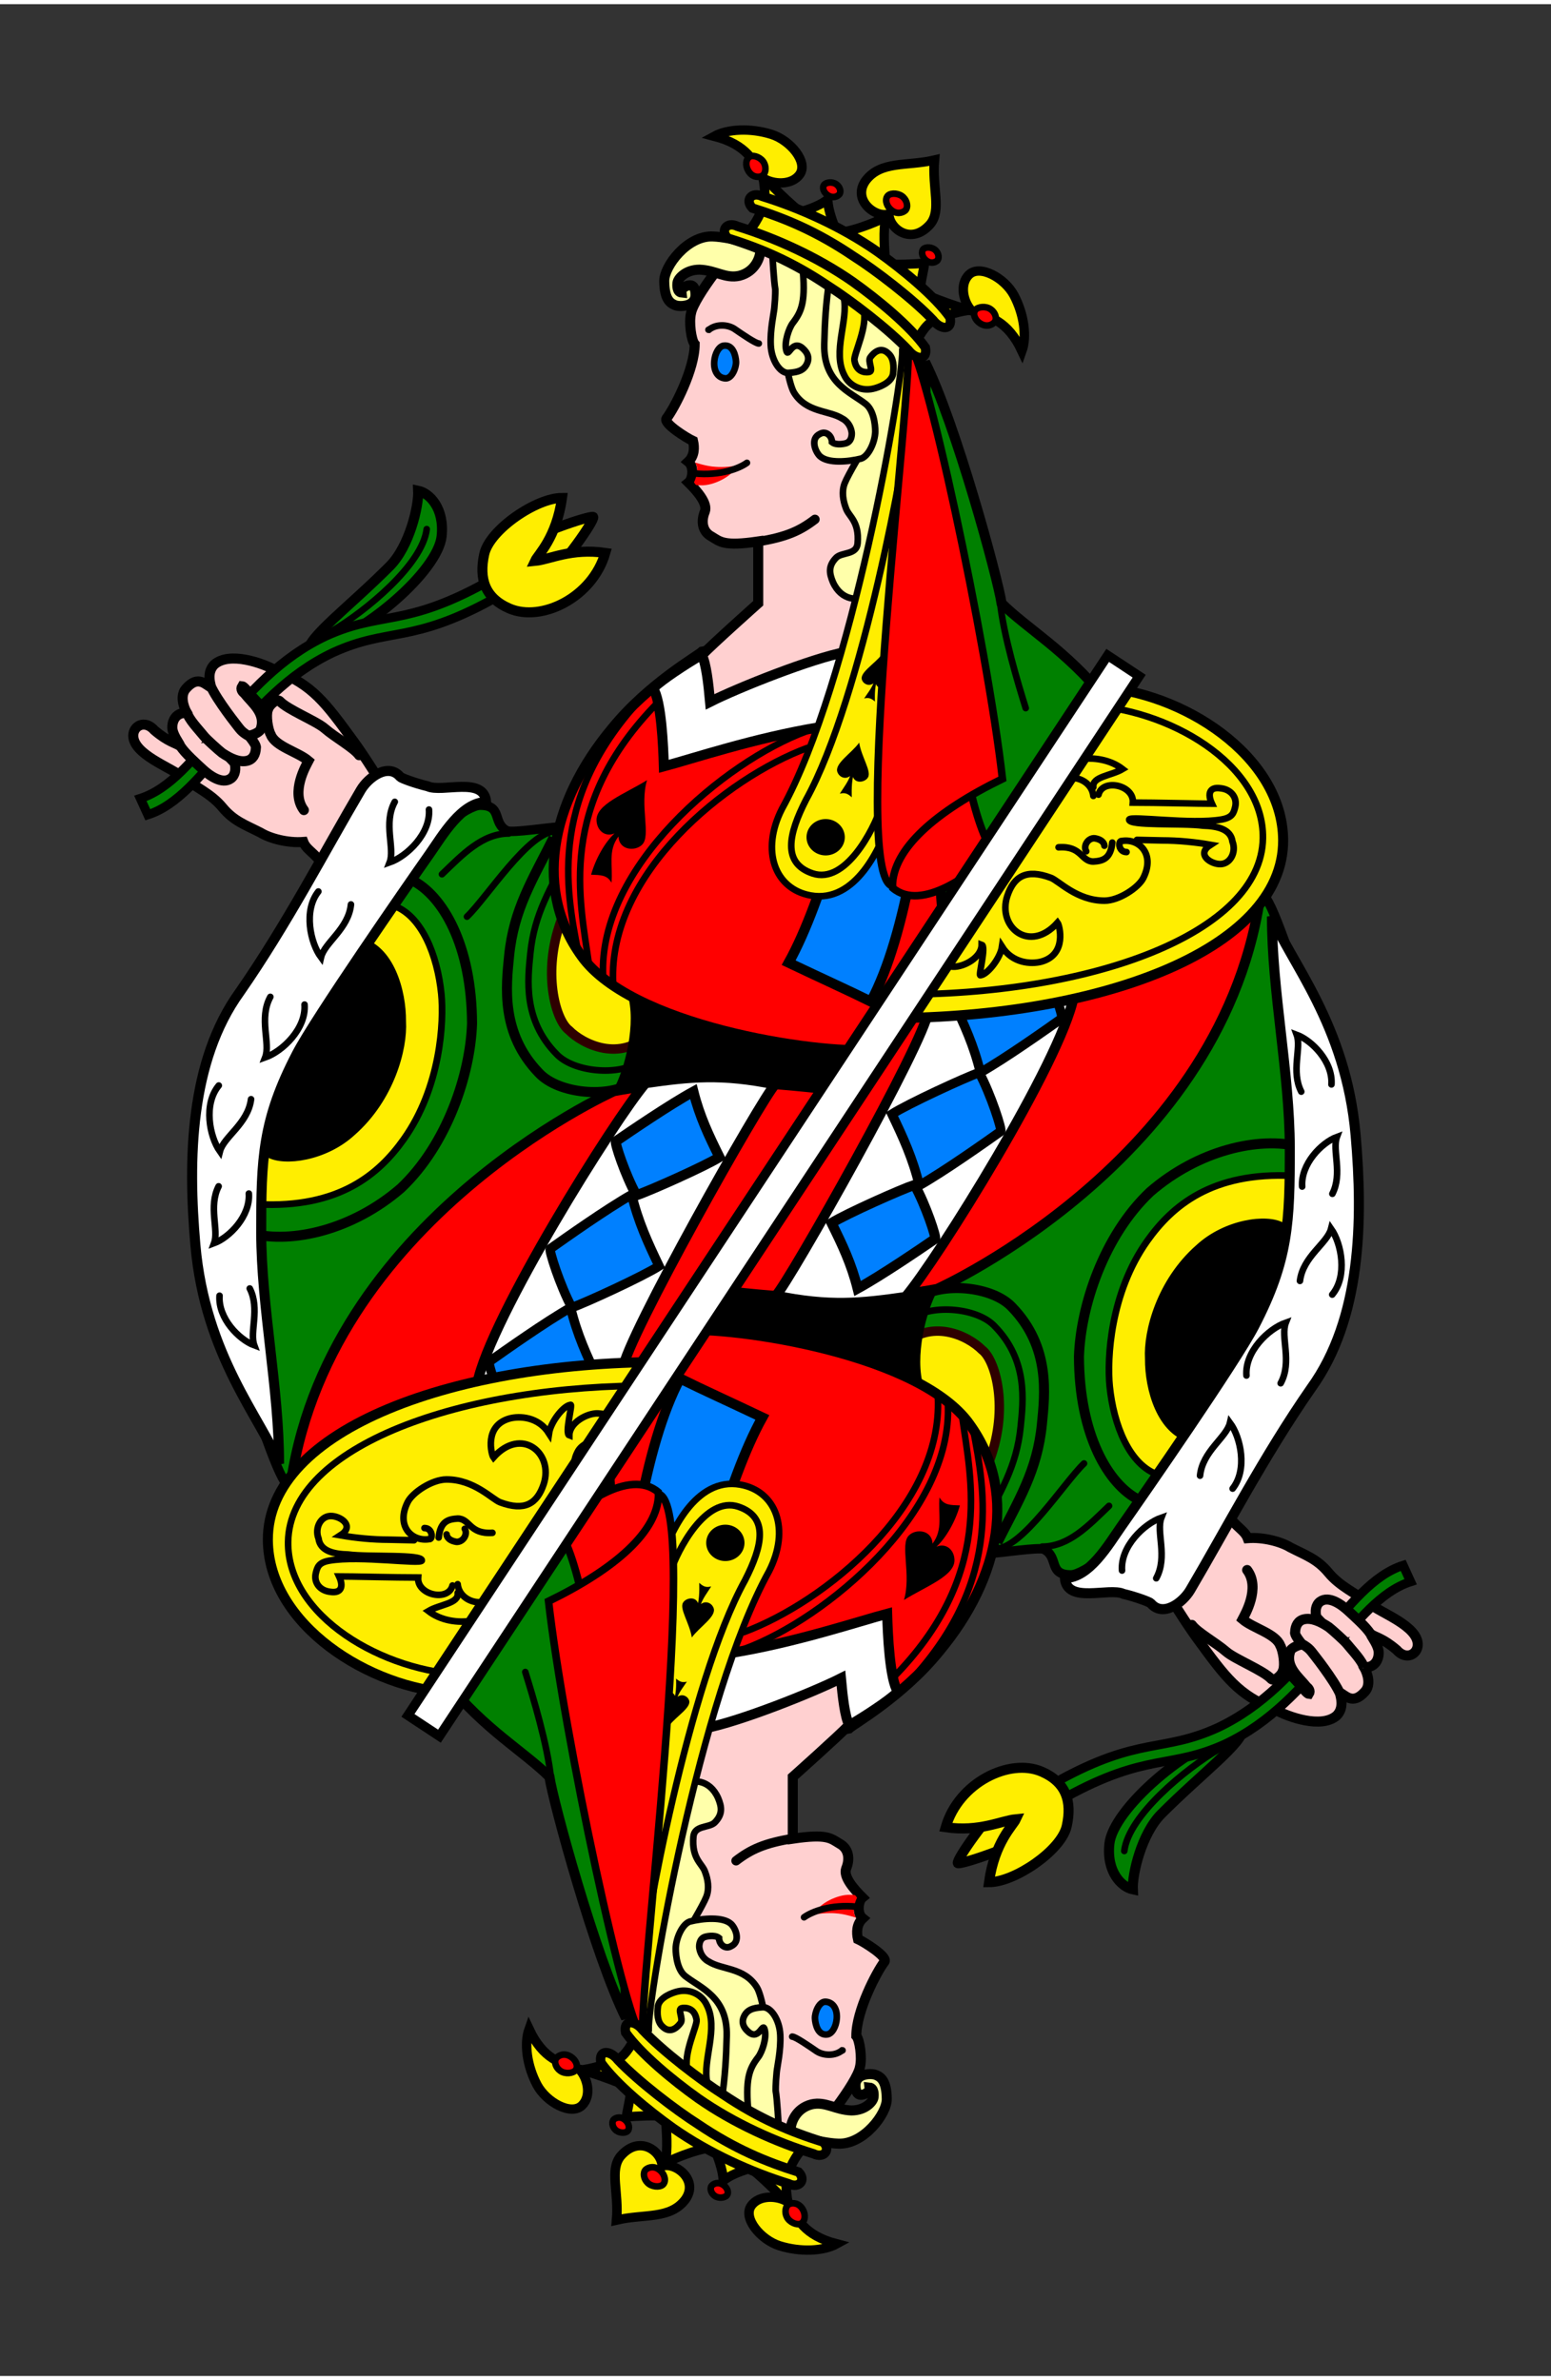 <?xml version="1.0" encoding="UTF-8" standalone="no"?>
<!-- Created with Sodipodi ("http://www.sodipodi.com/") -->
<!--
*
* Copyright 2004, 2006 Luciano Montanaro
*
-->
<svg
   xmlns:dc="http://purl.org/dc/elements/1.1/"
   xmlns:cc="http://web.resource.org/cc/"
   xmlns:rdf="http://www.w3.org/1999/02/22-rdf-syntax-ns#"
   xmlns:svg="http://www.w3.org/2000/svg"
   xmlns="http://www.w3.org/2000/svg"
   xmlns:xlink="http://www.w3.org/1999/xlink"
   xmlns:sodipodi="http://sodipodi.sourceforge.net/DTD/sodipodi-0.dtd"
   xmlns:inkscape="http://www.inkscape.org/namespaces/inkscape"
   viewBox="0 0 206 315"
   id="svg548"
   sodipodi:version="0.32"
   width="58mm"
   height="89mm"
   sodipodi:docname="queen-of-spades.svg"
   inkscape:version="0.45.1"
   sodipodi:docbase="/home/mikelima/kde/src/playground/artwork/carddecks/tigullio"
   inkscape:output_extension="org.inkscape.output.svg.inkscape">
  <rect x="0" y="0" width="206" height="315" fill="#333333" stroke="none"/>
  <defs
     id="defs550" />
  <sodipodi:namedview
     id="base"
     inkscape:zoom="1.6951495"
     inkscape:cx="124.0491"
     inkscape:cy="166.65338"
     inkscape:window-width="792"
     inkscape:window-height="747"
     inkscape:window-x="0"
     inkscape:window-y="26"
     inkscape:current-layer="svg548" />
  <g
     id="g3475">
    <g
       id="g6504">
      <path
         style="fill:green;fill-opacity:1;fill-rule:evenodd;stroke:black;stroke-width:1.25;stroke-linecap:butt;stroke-linejoin:miter;stroke-dasharray:none;stroke-opacity:1"
         d="M 74.372,109.278 C 73.188,109.278 67.985,110.122 67.327,109.78 C 65.333,108.741 66.808,106.391 63.772,106.39 C 62.046,106.389 56.974,110.531 55.573,111.684 C 51.322,115.183 35.464,139.456 34.586,149.179 C 33.845,157.38 33.275,177.67 33.352,184.494 C 33.352,184.536 37.35,197.19 38.3,196.54 C 39.276,195.871 40.048,194.492 40.805,193.659 C 47.615,186.169 90.348,141.874 88.963,132.175 C 87.983,125.311 81.955,117.678 78.412,111.746 C 77.654,110.477 75.887,109.365 74.372,109.278 z "
         id="path710"
         sodipodi:nodetypes="ccccccccccc" />
      <path
         style="fill:#fe0;fill-opacity:1;fill-rule:evenodd;stroke:#2e0000;stroke-width:1.25;stroke-dasharray:none;stroke-opacity:1"
         d="M 75.568,136.275 C 73.864,135.011 72.121,129.083 74.262,122.486 C 75.729,117.68 79.935,114.154 82.181,112.473 C 83.075,111.391 88.899,124.302 86.43,136.603 C 82.382,140.665 77.371,138.107 75.568,136.275 z "
         id="path733"
         sodipodi:nodetypes="csccs" />
      <path
         style="fill:green;fill-opacity:1;fill-rule:evenodd;stroke:black;stroke-width:1pt;stroke-linecap:butt;stroke-linejoin:miter;stroke-opacity:1"
         d="M 54.732,116.354 C 58.785,118.381 62.655,124.95 62.695,135.394 C 62.473,142.064 59.399,151.448 53.231,157.267 C 46.825,162.797 38.849,164.624 33.439,163.279 C 29.075,159.231 34.883,136.049 38.474,129.622 C 42.11,122.969 52.257,116.412 54.732,116.354 z "
         id="path713"
         sodipodi:nodetypes="csscsc" />
      <path
         style="fill:none;fill-rule:evenodd;stroke:black;stroke-width:0.869"
         d="M 75.62,112.554 C 73.16,117.384 70.977,120.714 70.441,126.063 C 70.097,129.495 69.437,134.884 73.914,139.439 C 76.206,141.868 82.163,142.34 84.747,140.527"
         id="path717"
         sodipodi:nodetypes="cssc" />
      <path
         style="fill:black;fill-opacity:1;fill-rule:evenodd;stroke:none;stroke-width:1pt;stroke-linecap:butt;stroke-linejoin:miter;stroke-opacity:1"
         d="M 83.529,132.165 C 84.413,136.346 82.73,142.236 81.209,144.65 C 86.954,143.213 105.295,143.434 112.256,144.76 L 117.449,136.253 L 83.529,132.165 z "
         id="path831"
         sodipodi:nodetypes="ccccc" />
      <path
         style="fill:red;fill-opacity:1;fill-rule:evenodd;stroke:black;stroke-width:1pt;stroke-linecap:butt;stroke-linejoin:miter;stroke-opacity:1"
         d="M 93.252,85.981 C 92.771,86.489 86.183,90.175 81.319,96.146 C 72.988,106.104 70.749,117.944 77.563,126.861 C 84.982,136.282 110.595,139.678 116.234,138.794 L 126.62,123.105 C 128.829,114.045 121.824,84.896 120.211,82.887 C 120.211,82.887 95.566,85.502 93.252,85.981 z "
         id="path812"
         sodipodi:nodetypes="csscccc" />
      <path
         style="fill:white;fill-opacity:1;fill-rule:evenodd;stroke:black;stroke-width:1pt;stroke-linecap:butt;stroke-linejoin:miter;stroke-opacity:1"
         d="M 93.142,86.423 C 90.701,87.899 88.238,89.501 86.733,90.842 C 87.838,92.5 88.096,98.576 88.17,101.228 C 91.926,100.234 100.182,97.45 108.831,96.035 C 108.831,96.035 114.743,85.909 114.466,85.539 C 114.466,85.539 96.123,86.862 93.142,86.423 z "
         id="path816"
         sodipodi:nodetypes="cccccc" />
      <path
         style="fill:green;fill-opacity:1;fill-rule:evenodd;stroke:black;stroke-width:1pt;stroke-linecap:butt;stroke-linejoin:miter;stroke-opacity:1"
         d="M 122.863,47.752 L 122.863,47.531 C 126.931,55.667 132.549,76.32 133.028,79.573 C 136.342,82.887 141.602,85.83 146.728,92.168 L 125.736,124.431 C 123.968,120.011 122.863,47.752 122.863,47.752 z "
         id="path808"
         sodipodi:nodetypes="cccccc" />
      <path
         style="fill:#ffd0d0;fill-opacity:1;fill-rule:evenodd;stroke:black;stroke-width:1pt;stroke-linecap:butt;stroke-linejoin:miter;stroke-opacity:1"
         d="M 98.366,31.852 C 97.484,32.123 92.142,38.955 91.78,41.04 C 91.483,42.253 91.813,44.651 92.266,45.155 C 92.266,48.492 89.596,53.635 88.505,55.053 C 88.166,55.731 91.177,57.61 92.047,58.012 C 92.25,58.894 92.243,59.995 91.416,60.77 C 92.219,61.411 92.021,63.087 91.457,63.54 C 92.61,64.683 94.02,66.302 93.616,67.39 C 93.059,68.742 93.316,70.082 94.506,70.704 C 95.656,71.393 96.108,72.036 100.706,71.358 L 100.706,71.549 C 100.706,73.723 100.706,77.389 100.706,79.563 C 100.706,79.563 94.48,85.117 93.225,86.459 C 93.778,87.564 94.083,90.153 94.309,92.661 C 98.039,90.777 107.847,86.877 112.293,86.048 C 113.785,83.403 120.246,45.496 120.146,44.299 C 114.008,35.571 102.911,31.338 98.366,31.852 z "
         id="head1"
         sodipodi:nodetypes="cscccccsscccccccc" />
      <g
         id="hair">
        <path
           style="fill:#ffa;fill-opacity:1;fill-rule:evenodd;stroke:black;stroke-width:1pt;stroke-linecap:butt;stroke-linejoin:miter;stroke-opacity:1"
           d="M 99.567,31.659 C 97.107,31.174 96.028,30.912 94.672,30.853 C 91.28,30.708 88.199,34.822 88.222,36.782 C 88.25,39.102 88.926,39.674 89.634,39.964 C 90.154,40.215 92.346,40.247 92.374,38.623 C 92.371,38.19 92.319,37.272 91.574,37.341 C 90.956,37.398 90.464,37.829 90.518,38.303 C 89.926,38.247 89.921,37.371 89.984,36.977 C 90.077,36.385 91.117,35.261 92.912,35.261 C 95.081,35.343 96.346,36.489 98.202,36.075 C 100.374,35.523 100.983,33.543 100.983,32.752"
           id="hair1"
           sodipodi:nodetypes="cssssscsssc" />
        <path
           style="fill:#ffa;fill-opacity:1;fill-rule:evenodd;stroke:black;stroke-width:0.877;stroke-linecap:butt;stroke-linejoin:miter;stroke-opacity:1;stroke-miterlimit:4;stroke-dasharray:none"
           d="M 108.907,38.634 C 108.907,38.634 108.945,48.462 109.532,49.572 C 109.532,49.572 112.332,51.747 113.438,53.166 C 113.438,53.166 114.688,58.27 114.688,59.103 C 114.688,59.103 112.66,62.432 112.188,63.634 C 111.745,64.764 112.001,66.022 112.344,66.916 C 112.693,68.048 114.154,68.618 113.907,71.603 C 113.774,73.156 111.894,72.761 111.094,73.478 C 109.962,74.61 110.145,75.599 110.626,76.759 C 111.758,79.285 114.091,79.31 115.313,78.478 C 115.313,78.478 121.14,76.003 122.032,65.041 C 122.913,54.102 121.255,44.424 120.782,43.478 C 120.782,43.478 110.648,35.569 110.001,35.353 C 110.001,35.353 108.907,37.253 108.907,38.634 z "
           id="hair4"
           sodipodi:nodetypes="ccccssscscsccc" />
        <path
           style="fill:#ffa;fill-opacity:1;fill-rule:evenodd;stroke:black;stroke-width:0.877;stroke-linecap:butt;stroke-linejoin:miter;stroke-opacity:1;stroke-miterlimit:4;stroke-dasharray:none"
           d="M 106.151,34.846 C 106.427,35.564 104.467,40.273 104.173,44.401 C 104.04,46.379 104.814,50.547 105.469,51.603 C 107.132,54.285 110.107,53.908 111.876,55.041 C 111.876,55.041 112.942,55.514 113.126,56.916 C 113.126,56.916 113.237,58.061 112.344,58.322 C 112.344,58.322 111.118,58.675 110.498,58.166 C 110.498,57.337 109.701,56.611 108.907,57.072 C 107.581,57.679 108.268,59.434 108.907,60.041 C 109.991,61.017 112.616,60.793 114.376,60.353 C 115.37,60.022 116.222,58.156 116.251,56.759 C 116.251,56.759 116.296,54.205 115.037,53.148 C 112.985,51.515 109.367,50.36 109.477,45.197 C 109.535,42.47 109.698,39.572 110.139,36.759 C 109.366,35.378 107.477,33.907 106.151,34.846 z "
           id="path724"
           sodipodi:nodetypes="csssscccsscsscc" />
        <path
           style="fill:#ffa;fill-opacity:1;fill-rule:evenodd;stroke:black;stroke-width:0.877;stroke-linecap:butt;stroke-linejoin:miter;stroke-opacity:1;stroke-miterlimit:4;stroke-dasharray:none"
           d="M 102.582,33.226 C 102.582,33.226 102.782,36.815 102.969,37.853 C 102.969,37.853 103.008,38.657 102.842,40.376 C 102.77,41.114 102.268,43.27 102.368,45.305 C 102.465,47.331 103.639,49.104 104.775,48.966 C 106.103,48.877 106.699,48.603 107.113,47.891 C 107.535,47.101 107.389,46.379 106.563,45.665 C 105.146,44.495 104.687,47.116 104.433,45.978 C 104.138,44.915 104.772,43.034 105.29,42.356 C 106.497,40.777 107.057,39.496 106.565,34.627 C 106.565,34.627 103.076,32.369 102.582,33.226 z "
           id="hair2"
           sodipodi:nodetypes="ccssssssscc" />
      </g>
      <path
         style="fill:#fe0;fill-rule:evenodd;stroke:black;stroke-width:1.25;stroke-dasharray:none"
         d="M 99.153,30.426 C 100.457,29.205 101.153,27.513 101.569,26.227 C 105.827,27.977 111.555,30.035 116.067,33.181 C 119.279,35.46 123.203,38.761 125.089,41.412 C 123.352,42.149 122.701,43.023 121.852,44.552 C 119.371,41.922 114.579,38.266 111.786,36.499 C 107.168,33.392 103.208,31.697 99.153,30.426 z "
         id="path553"
         sodipodi:nodetypes="ccsccsc" />
      <path
         style="fill:#fe0;fill-opacity:1;fill-rule:evenodd;stroke:black;stroke-width:0.888;stroke-linecap:butt;stroke-linejoin:miter;stroke-dasharray:none;stroke-opacity:1;stroke-miterlimit:4"
         d="M 52.133,119.676 C 56.015,120.942 58.105,126.365 58.615,131.456 C 58.978,135.071 58.552,143.837 53.612,150.766 C 50.374,155.308 45.104,159.972 34.201,159.389 C 32.572,159.381 34.882,145.722 38.923,132.078 C 47.36,122.119 51.738,120.126 52.133,119.676 z "
         id="path715"
         sodipodi:nodetypes="cssccc" />
      <path
         style="fill:#0080ff;fill-opacity:1;fill-rule:evenodd;stroke:black;stroke-width:1pt;stroke-linecap:butt;stroke-linejoin:miter;stroke-opacity:1"
         d="M 122.94,60.227 C 120.987,64.211 113.974,110.695 104.747,127.304 C 109.299,129.469 112.432,130.868 115.678,132.47 C 125.168,114.612 124.815,67.74 124.971,60.852 C 125.127,60.227 124.034,59.602 122.94,60.227 z "
         id="path784"
         sodipodi:nodetypes="ccccc" />
      <path
         style="fill:red;fill-rule:evenodd;stroke:black"
         d="M 118.554,117.36 C 122.421,120.675 129.271,115.311 132.033,112.719 C 130.818,111.283 129.492,107.495 128.498,102.555 C 123.415,104.654 117.338,112.473 118.554,117.36 z "
         id="path790"
         sodipodi:nodetypes="cccc" />
      <path
         style="fill:#fe0;fill-opacity:1;fill-rule:evenodd;stroke:black;stroke-width:0.877;stroke-linecap:butt;stroke-linejoin:miter;stroke-opacity:1;stroke-miterlimit:4;stroke-dasharray:none"
         d="M 119.846,45.974 C 119.924,50.427 113.09,90.255 103.863,106.864 C 101.012,112.454 102.915,117.518 107.667,118.376 C 113.665,119.459 117.036,111.866 118.182,108.276 C 123.281,89.788 121.721,53.487 121.877,46.599 C 122.034,45.974 120.94,45.349 119.846,45.974 z "
         id="velo1"
         sodipodi:nodetypes="ccsscc" />
      <path
         style="fill:#fe0;fill-opacity:1;fill-rule:evenodd;stroke:black;stroke-width:0.877;stroke-linecap:butt;stroke-linejoin:miter;stroke-miterlimit:4;stroke-dasharray:none;stroke-opacity:1"
         d="M 120.658,54.991 C 120.551,58.724 114.581,92.066 107.051,105.673 C 104.708,110.261 103.88,114.087 107.927,115.451 C 112.291,116.921 116,109.679 116.992,106.709 C 121.498,91.393 121.784,61.346 122.157,55.582 C 122.297,55.063 121.501,54.504 120.658,54.991 z "
         id="velo3223"
         sodipodi:nodetypes="ccsscc" />
      <g
         id="g3242">
        <path
           transform="matrix(1,0,0,1.065,-0.274,-8.757)"
           sodipodi:ry="2.265007"
           sodipodi:rx="2.5412254"
           sodipodi:cy="112.11175"
           sodipodi:cx="109.9355"
           d="M 112.477 112.112 A 2.541 2.265 0 1 1  107.394,112.112 A 2.541 2.265 0 1 1  112.477 112.112 z"
           id="path802"
           style="fill:black;fill-opacity:1;fill-rule:evenodd;stroke:none;stroke-width:1pt;stroke-linecap:butt;stroke-linejoin:miter;stroke-opacity:1"
           sodipodi:type="arc" />
        <path
           sodipodi:nodetypes="csccccsc"
           id="path803"
           d="M 114.116,98.08 C 113.071,99.511 110.771,100.896 111.231,102.013 C 111.501,102.696 112.3,102.997 112.912,102.507 C 112.608,103.328 112.062,104.027 111.541,104.857 C 112.277,104.675 112.609,104.876 113.135,105.333 C 113.135,105.333 113.047,103.793 113.287,102.636 C 113.664,103.612 114.952,103.311 115.286,102.689 C 115.776,101.881 114.397,99.932 114.116,98.08 z "
           style="fill:black;fill-opacity:1;fill-rule:evenodd;stroke:none;stroke-width:1pt;stroke-linecap:butt;stroke-linejoin:miter;stroke-opacity:1" />
        <path
           sodipodi:nodetypes="csccccsc"
           id="path804"
           d="M 117.093,86.409 C 116.151,87.634 114.08,88.82 114.494,89.775 C 114.737,90.36 115.457,90.618 116.008,90.198 C 115.735,90.901 115.242,91.499 114.773,92.21 C 115.436,92.054 115.735,92.226 116.209,92.617 C 116.209,92.617 116.13,91.299 116.346,90.309 C 116.686,91.144 117.846,90.886 118.146,90.354 C 118.589,89.662 117.346,87.994 117.093,86.409 z "
           style="fill:black;fill-opacity:1;fill-rule:evenodd;stroke:none;stroke-width:1pt;stroke-linecap:butt;stroke-linejoin:miter;stroke-opacity:1" />
      </g>
      <path
         style="fill:red;fill-rule:evenodd;stroke:black"
         d="M 120.588,45.033 C 121.434,49.974 112.785,115.612 118.531,117.125 C 118.604,112.142 124.312,107.192 133.143,102.885 C 131.13,85.095 122.612,45.276 120.588,45.033 z "
         id="path785"
         sodipodi:nodetypes="cccc" />
      <path
         style="fill:#fe0;fill-opacity:1;fill-rule:evenodd;stroke:black;stroke-width:0.877;stroke-dasharray:none;stroke-miterlimit:4"
         d="M 112.072,39.003 C 112.724,41.933 110.504,46.174 112.145,49.3 C 112.781,50.658 114.367,51.436 115.934,51.081 C 116.698,50.916 118.376,50.307 118.61,49.13 C 118.744,48.123 118.699,47.005 117.985,46.387 C 117.269,45.691 116.428,45.8 115.62,46.869 C 115.151,47.416 116.149,48.8 115.383,48.858 C 115.383,48.858 113.766,49.185 113.484,47.295 C 113.362,46.508 115.351,42.698 114.674,40.461 L 112.072,39.003 z "
         id="path787"
         sodipodi:nodetypes="csssscsscc" />
      <g
         id="crown">
        <g
           id="g677">
          <path
             style="fill:#fe0;fill-rule:evenodd;stroke:black;stroke-width:1.25;stroke-dasharray:none"
             d="M 96.653,31.067 C 95.609,30.008 96.58,28.84 97.957,29.509 C 102.928,31.05 108.515,33.544 113.285,36.877 C 116.68,39.293 120.907,42.791 122.902,45.6 C 123.253,47.397 121.627,47.229 120.651,45.959 C 118.028,43.171 112.962,39.297 110.009,37.424 C 105.127,34.132 100.94,32.414 96.653,31.067 z "
             id="path692"
             sodipodi:nodetypes="ccsccsc" />
          <g
             id="g661">
            <g
               id="g652">
              <path
                 style="fill:#fe0;fill-rule:evenodd;stroke:black;stroke-width:1.25;stroke-dasharray:none"
                 d="M 110.886,30.316 C 112.561,30.46 116.195,29.047 117.645,28.266 C 117.276,30.121 117.476,32.488 117.589,34.083 L 110.886,30.316 z "
                 id="path558"
                 sodipodi:nodetypes="cccc" />
              <path
                 style="fill:#fe0;fill-rule:evenodd;stroke:black;stroke-width:1.233;stroke-dasharray:none"
                 d="M 126.057,31.489 C 127.885,31.502 129.984,31.185 131.445,30.957 C 131.357,32.378 131.045,33.851 131.259,35.279 C 130.138,34.457 127.873,32.523 126.057,31.489 z "
                 id="path559"
                 transform="matrix(1.018,8.784132e-2,-8.925437e-2,1.002,-8.243,-8.151)"
                 sodipodi:nodetypes="cccc" />
              <path
                 style="fill:#fe0;fill-rule:evenodd;stroke:black;stroke-width:1.233;stroke-dasharray:none"
                 d="M 110.42,25.908 C 110.096,24.412 110.163,22.621 109.466,20.976 C 110.64,22.395 113.22,24.475 115.83,26.276 C 114.708,26.002 111.242,26.257 110.42,25.908 z "
                 id="path556"
                 sodipodi:nodetypes="cccc"
                 transform="matrix(1.018,8.784132e-2,-8.925437e-2,1.002,-8.391,-8.164)" />
              <path
                 style="fill:#fe0;fill-rule:evenodd;stroke:black;stroke-width:1.233;stroke-dasharray:none"
                 d="M 114.161,25.915 C 115.308,25.416 117.039,24.858 118.288,23.673 C 118.587,25.393 119.281,26.628 119.805,27.824 C 117.785,27.076 116.629,26.438 114.161,25.915 z "
                 id="path557"
                 sodipodi:nodetypes="cccc"
                 transform="matrix(1.018,8.784132e-2,-8.925437e-2,1.002,-8.391,-8.164)" />
              <path
                 style="fill:#fe0;fill-rule:evenodd;stroke:black;stroke-width:1.233;stroke-dasharray:none"
                 d="M 130.076,34.358 C 131.647,35.031 136.235,36.379 138.105,36.604 C 136.983,36.753 134.758,37.668 133.86,38.117 C 132.888,37.369 131.123,35.405 130.076,34.358 z "
                 id="path560"
                 sodipodi:nodetypes="cccc"
                 transform="matrix(1.018,8.784132e-2,-8.925437e-2,1.002,-8.391,-8.164)" />
              <path
                 style="fill:#fe0;fill-rule:evenodd;stroke:black;stroke-width:1.233;stroke-dasharray:none"
                 d="M 109.691,21.574 C 108.345,19.48 107.224,17.386 102.887,16.639 C 104.532,15.517 107.492,15.111 110.29,15.741 C 112.815,16.327 115.371,18.971 114.401,20.676 C 113.501,22.261 111.037,22.321 109.691,21.574 z "
                 id="path561"
                 sodipodi:nodetypes="ccssc"
                 transform="matrix(1.018,8.784132e-2,-8.925437e-2,1.002,-8.391,-8.164)" />
              <path
                 style="fill:#fe0;fill-rule:evenodd;stroke:black;stroke-width:1.233;stroke-dasharray:none"
                 d="M 109.691,21.574 C 108.345,19.48 107.224,17.386 102.887,16.639 C 104.532,15.517 107.492,15.111 110.29,15.741 C 112.815,16.327 115.371,18.971 114.401,20.676 C 113.501,22.261 111.037,22.321 109.691,21.574 z "
                 id="path562"
                 sodipodi:nodetypes="ccssc"
                 transform="matrix(-0.264,-0.971,-0.987,0.26,179.313,141.636)" />
              <path
                 style="fill:#fe0;fill-rule:evenodd;stroke:black;stroke-width:1.233;stroke-dasharray:none"
                 d="M 131.123,17.156 C 127.633,18.319 124.192,17.819 122.452,20.645 C 120.865,23.395 124.25,25.509 125.836,24.769 C 126.047,26.673 129.11,28.74 131.334,25.615 C 132.635,23.639 131.123,20.857 131.123,17.156 z "
                 id="path563"
                 sodipodi:nodetypes="cscsc"
                 transform="matrix(1.018,8.784132e-2,-8.925437e-2,1.002,-7.839,-8.005)" />
            </g>
            <g
               id="g705">
              <path
                 style="fill:red;fill-opacity:1;fill-rule:evenodd;stroke:black;stroke-width:0.875;stroke-opacity:1"
                 d="M 111.081,23.925 C 110.584,23.559 109.741,23.634 109.455,23.996 C 109.153,24.404 109.433,25.059 109.957,25.388 C 110.613,25.819 111.215,25.572 111.492,25.243 C 111.764,24.856 111.525,24.234 111.081,23.925 z "
                 id="path687"
                 sodipodi:nodetypes="cssss" />
              <path
                 style="fill:red;fill-rule:evenodd;stroke:black;stroke-width:0.875;stroke-dasharray:none"
                 d="M 120,25.668 C 119.457,25.103 118.387,25.018 117.953,25.41 C 117.489,25.858 117.7,26.739 118.285,27.264 C 119.013,27.944 119.818,27.763 120.234,27.409 C 120.656,26.982 120.489,26.15 120,25.668 z "
                 id="path688"
                 sodipodi:nodetypes="cssss" />
              <path
                 style="fill:red;fill-rule:evenodd;stroke:black;stroke-width:0.875"
                 d="M 124.28,32.71 C 123.852,32.266 123.007,32.198 122.665,32.507 C 122.299,32.859 122.466,33.552 122.927,33.964 C 123.501,34.498 124.136,34.356 124.464,34.078 C 124.797,33.742 124.666,33.089 124.28,32.71 z "
                 id="path689"
                 sodipodi:nodetypes="cssss" />
              <path
                 style="fill:red;fill-rule:evenodd;stroke:black;stroke-width:0.875"
                 d="M 101.494,21.117 C 101.157,20.41 100.169,19.99 99.634,20.225 C 99.051,20.503 98.973,21.406 99.362,22.089 C 99.838,22.964 100.659,23.047 101.165,22.843 C 101.701,22.571 101.805,21.729 101.494,21.117 z "
                 id="path690"
                 sodipodi:nodetypes="cssss" />
              <path
                 style="fill:red;fill-rule:evenodd;stroke:black;stroke-width:0.875"
                 d="M 131.593,40.53 C 130.961,40.066 129.892,40.166 129.532,40.627 C 129.151,41.148 129.511,41.98 130.177,42.396 C 131.011,42.941 131.773,42.625 132.122,42.205 C 132.465,41.711 132.158,40.921 131.593,40.53 z "
                 id="path691"
                 sodipodi:nodetypes="cssss" />
            </g>
          </g>
        </g>
        <path
           style="fill:#fe0;fill-rule:evenodd;stroke:black;stroke-width:1.25;stroke-dasharray:none"
           d="M 99.934,27.083 C 98.89,26.024 99.861,24.856 101.239,25.524 C 106.209,27.065 111.796,29.559 116.566,32.893 C 119.962,35.308 124.189,38.806 126.183,41.616 C 126.534,43.412 124.908,43.244 123.933,41.974 C 121.309,39.187 116.243,35.312 113.29,33.44 C 108.408,30.147 104.222,28.429 99.934,27.083 z "
           id="path693"
           sodipodi:nodetypes="ccsccsc" />
      </g>
      <path
         style="fill:none;fill-opacity:1;fill-rule:evenodd;stroke:black;stroke-width:1.25;stroke-linecap:round;stroke-linejoin:miter;stroke-dasharray:none;stroke-opacity:1"
         d="M 100.672,71.388 C 104.43,70.772 106.256,69.948 108.239,68.424"
         id="path765"
         sodipodi:nodetypes="cc" />
      <g
         id="eye">
        <path
           style="fill:#0080ff;fill-rule:evenodd;stroke:black;stroke-width:0.875;stroke-dasharray:none"
           d="M 96.162,45.354 C 95.51,45.401 94.95,46.359 94.866,47.46 C 94.775,48.611 95.261,49.636 96.347,49.701 C 97.219,49.754 97.806,48.238 97.755,47.464 C 97.71,46.724 97.384,45.214 96.162,45.354 z "
           id="path719"
           sodipodi:nodetypes="cssss" />
        <path
           style="fill:none;fill-opacity:1;fill-rule:evenodd;stroke:black;stroke-width:0.877;stroke-linecap:round;stroke-linejoin:miter;stroke-miterlimit:4;stroke-dasharray:none;stroke-opacity:1"
           d="M 94.097,43.244 C 94.097,43.244 94.152,43.244 94.152,43.244 C 95.101,42.471 96.593,42.524 97.522,43.113 C 98.527,43.805 100.357,45.067 100.781,45.067"
           id="path720"
           sodipodi:nodetypes="ccsc" />
      </g>
      <g
         id="mouth"
         transform="translate(0.185,-6.166458e-2)">
        <path
           style="fill:red;fill-opacity:1;fill-rule:evenodd;stroke:none;stroke-width:1pt;stroke-linecap:butt;stroke-linejoin:miter;stroke-opacity:1"
           d="M 94.413,61.468 C 95.037,61.528 95.976,61.622 97.71,61.349 C 97.135,62.79 94.522,64.04 92.925,63.962 C 92.161,63.924 92.31,64.023 91.985,63.575 C 92.236,63.066 92.723,61.774 92.134,60.946 C 92.703,61.084 93.258,61.318 94.413,61.468 z "
           id="path766"
           sodipodi:nodetypes="ccsccs" />
        <path
           style="fill:none;fill-opacity:1;fill-rule:evenodd;stroke:black;stroke-width:0.875;stroke-linecap:round;stroke-linejoin:miter;stroke-dasharray:none;stroke-opacity:1"
           d="M 92.032,62.385 C 95.476,62.736 98.021,61.706 99.024,60.978"
           id="path768"
           sodipodi:nodetypes="cc" />
      </g>
      <path
         style="fill:none;fill-opacity:1;fill-rule:evenodd;stroke:black;stroke-width:0.875;stroke-linecap:round;stroke-linejoin:miter;stroke-dasharray:none;stroke-opacity:1"
         d="M 132.807,79.241 C 133.249,83.771 135.237,90.29 136.232,93.494"
         id="path811"
         sodipodi:nodetypes="cc" />
      <path
         style="fill:none;fill-opacity:1;fill-rule:evenodd;stroke:black;stroke-width:0.875;stroke-linecap:round;stroke-linejoin:miter;stroke-dasharray:none;stroke-opacity:1"
         d="M 107.063,96.588 C 96.346,100.565 79.441,114.543 80.104,129.071"
         id="path820"
         sodipodi:nodetypes="cc" />
      <g
         id="body">
        <path
           style="fill:none;fill-opacity:1;fill-rule:evenodd;stroke:black;stroke-width:0.875;stroke-linecap:round;stroke-linejoin:miter;stroke-dasharray:none;stroke-opacity:1"
           d="M 107.209,98.785 C 96.492,102.763 80.767,115.427 81.43,129.955"
           id="path822"
           sodipodi:nodetypes="cc" />
        <path
           style="fill:black;fill-opacity:1;fill-rule:evenodd;stroke:none;stroke-width:1pt;stroke-linecap:butt;stroke-linejoin:miter;stroke-opacity:1"
           d="M 85.939,103.059 C 82.953,104.907 79.11,106.275 79.23,108.437 C 79.287,109.755 80.39,110.674 81.625,110.129 C 80.366,111.291 79.121,113.444 78.506,115.618 C 79.771,115.668 80.631,115.63 81.215,116.682 C 81.436,114.472 80.698,112.424 82.149,110.54 C 82.216,112.418 84.419,112.535 85.286,111.625 C 86.503,110.468 84.935,106.407 85.939,103.059 z "
           id="path819"
           sodipodi:nodetypes="csccccsc" />
        <path
           style="fill:none;fill-opacity:1;fill-rule:evenodd;stroke:black;stroke-width:0.875;stroke-linecap:round;stroke-linejoin:miter;stroke-dasharray:none;stroke-opacity:1"
           d="M 87.396,92.72 C 73.917,106.421 77.01,118.852 78.226,127.524"
           id="path823"
           sodipodi:nodetypes="cc" />
        <path
           style="fill:none;fill-opacity:1;fill-rule:evenodd;stroke:black;stroke-width:0.875;stroke-linecap:round;stroke-linejoin:miter;stroke-dasharray:none;stroke-opacity:1"
           d="M 86.181,91.174 C 72.701,104.874 75.132,117.415 76.789,125.867"
           id="path824"
           sodipodi:nodetypes="cc" />
      </g>
      <path
         style="fill:red;fill-opacity:1;fill-rule:evenodd;stroke:black;stroke-width:1pt;stroke-linecap:butt;stroke-linejoin:miter;stroke-opacity:1"
         d="M 112.816,144.412 C 112.816,144.412 112.503,144.412 112.503,144.412 L 112.816,144.412 C 102.44,143.307 93.434,142.153 81.533,144.368 C 81.533,144.368 41.537,162.279 38.274,199.522 C 37.328,210.257 57.625,219.173 66.968,214.414 L 112.816,144.412 z "
         id="path832"
         sodipodi:nodetypes="ccccscc" />
      <path
         style="fill:white;fill-opacity:1;fill-rule:evenodd;stroke:black;stroke-width:1pt;stroke-linecap:butt;stroke-linejoin:miter;stroke-opacity:1"
         d="M 102.953,143.475 C 101.237,145.212 83.094,177.36 82.724,181.238 C 74.535,180.818 71.686,181.578 63.396,183.17 C 65.075,174.561 81.614,148.13 85.741,143.301 C 91.62,142.461 95.813,142.005 102.953,143.475 z "
         id="path837"
         sodipodi:nodetypes="ccccc" />
      <path
         style="fill:#0080ff;fill-rule:evenodd;stroke:black;stroke-width:1.25;stroke-dasharray:none"
         d="M 75.785,173.113 C 72.487,174.982 67.095,178.793 64.978,180.294 C 64.751,180.455 66.286,185.211 67.835,188.103 C 69.654,187.475 77.289,183.957 79.425,182.592 C 77.931,179.468 76.661,176.718 75.785,173.113 z "
         id="path732"
         sodipodi:nodetypes="ccccc" />
      <path
         style="fill:#fe0;fill-opacity:1;fill-rule:evenodd;stroke:black;stroke-width:1pt;stroke-linecap:butt;stroke-linejoin:miter;stroke-opacity:1"
         d="M 89.275,180.337 C 60.494,180.116 35.486,189.262 35.577,203.982 C 35.648,215.171 48.981,223.751 60.305,224.312"
         id="path835"
         sodipodi:nodetypes="csc" />
      <path
         style="fill:#fe0;fill-rule:evenodd;stroke:black;stroke-width:0.883"
         d="M 87.145,183.48 C 61.171,183.29 38.457,191.571 38.265,204.22 C 38.119,214.045 50.822,221.569 62.091,221.9"
         id="path839"
         sodipodi:nodetypes="csc" />
      <g
         id="pesce"
         transform="translate(-1.155,1.26)">
        <path
           style="fill:none;fill-opacity:1;fill-rule:evenodd;stroke:black;stroke-width:0.875;stroke-linecap:round;stroke-linejoin:miter;stroke-dasharray:none;stroke-opacity:1"
           d="M 59.422,202.39 C 59.642,200.163 60.781,199.948 61.941,199.87 C 63.575,199.87 63.486,201.983 66.561,201.76"
           id="path841"
           sodipodi:nodetypes="ccc" />
        <path
           style="fill:none;fill-opacity:1;fill-rule:evenodd;stroke:black;stroke-width:0.875;stroke-linecap:round;stroke-linejoin:miter;stroke-dasharray:none;stroke-opacity:1"
           d="M 82.139,190.252 C 80.803,188.916 78.622,189.72 77.948,190.869 C 76.56,193.363 78.488,194.087 78.739,196.526"
           id="path842"
           sodipodi:nodetypes="csc" />
        <path
           style="fill:none;fill-opacity:1;fill-rule:evenodd;stroke:black;stroke-width:0.875;stroke-linecap:round;stroke-linejoin:miter;stroke-dasharray:none;stroke-opacity:1"
           d="M 83.596,187.927 C 82.877,186.166 82.115,186.035 80.559,185.902 C 79.153,185.849 76.775,187.116 76.775,188.829 C 76.107,188.606 77.296,184.494 76.915,184.776 C 76.024,184.85 74.294,187.022 74.071,188.559 C 72.661,186.332 70.179,186.227 68.871,186.568 C 65.393,187.511 66.431,191.404 66.694,191.756 C 70.406,187.598 74.723,191.153 73.369,195.289 C 72.493,197.919 70.827,198.921 67.59,197.713 C 66.529,197.327 64.15,194.672 60.459,194.672 C 58.529,194.672 55.914,196.425 55.292,197.703 C 53.701,200.901 55.885,202.971 58.162,202.6 C 58.682,202.674 58.637,201.13 57.532,201.13"
           id="path843"
           sodipodi:nodetypes="cscccscsssscc" />
        <path
           style="fill:none;fill-opacity:1;fill-rule:evenodd;stroke:black;stroke-width:0.875;stroke-linecap:round;stroke-linejoin:miter;stroke-dasharray:none;stroke-opacity:1"
           d="M 56.149,202.748 L 52.809,202.674 C 50.661,202.674 48.38,202.447 46.374,202.093 C 48.23,200.905 46.579,199.672 45.311,199.539 C 43.792,199.371 42.904,201.095 43.464,202.526 C 43.687,204.159 45.415,204.585 47.379,204.638 C 50.2,205.009 57.312,204.562 57.186,205.452 C 56.962,205.972 48.964,204.766 44.934,205.452 C 43.446,205.706 43.297,206.333 43.093,207.155 C 42.82,208.355 43.624,209.459 45.04,209.601 C 46.5,209.822 46.809,208.879 46.191,207.55 C 47.825,207.55 53.683,207.698 56.692,207.698 C 56.516,210.04 60.717,210.949 61.254,208.754"
           id="path844"
           sodipodi:nodetypes="cccscccsssccc" />
        <path
           style="fill:none;fill-opacity:1;fill-rule:evenodd;stroke:black;stroke-width:0.875;stroke-linecap:round;stroke-linejoin:miter;stroke-dasharray:none;stroke-opacity:1"
           d="M 60.472,201.97 C 60.472,202.094 60.575,202.768 61.765,202.96 C 62.638,203.027 63.328,201.958 62.881,201.23"
           id="path845"
           sodipodi:nodetypes="csc" />
        <path
           style="fill:none;fill-opacity:1;fill-rule:evenodd;stroke:black;stroke-width:0.875;stroke-linecap:round;stroke-linejoin:miter;stroke-dasharray:none;stroke-opacity:1"
           d="M 61.942,208.584 C 61.942,208.584 61.942,208.689 61.942,208.689 L 61.942,208.584 C 62.151,210.856 65.375,211.989 67.401,209.844"
           id="path849"
           sodipodi:nodetypes="cccc" />
        <path
           style="fill:none;fill-opacity:1;fill-rule:evenodd;stroke:black;stroke-width:0.875;stroke-linecap:round;stroke-linejoin:miter;stroke-dasharray:none;stroke-opacity:1"
           d="M 61.942,209.739 C 62.142,211.163 59.586,211.251 58.057,212.154 C 61.312,214.673 67.164,213.575 67.401,210.579"
           id="path851"
           sodipodi:nodetypes="ccc" />
      </g>
      <path
         style="fill:black;fill-opacity:1;fill-rule:evenodd;stroke:black;stroke-width:0.626"
         d="M 53.613,135.088 C 53.829,138.782 52.03,145.431 46.915,149.935 C 43.231,153.343 37.725,154.053 35.658,152.864 C 34.576,152.859 38.824,134.71 47.677,124.22 C 52.052,125.196 53.646,131.101 53.613,135.088 z "
         id="path718"
         sodipodi:nodetypes="csccs" />
      <g
         id="g1975"
         transform="matrix(0.987,0.159,-0.159,0.987,15.815,-0.661)">
        <g
           id="g2008" />
        <g
           id="g6478">
          <path
             style="fill:#fe0;fill-opacity:1;fill-rule:evenodd;stroke:black;stroke-width:1pt;stroke-linecap:butt;stroke-linejoin:miter;stroke-opacity:1"
             d="M 73.125,57.892 C 72.752,57.697 65.148,61.662 63.407,63.75 C 61.127,66.424 60,68.946 60.899,69.854 C 61.641,70.585 66.472,68.981 68.402,66.891 C 70.126,65.023 73.438,58.289 73.125,57.892 z "
             id="path707"
             sodipodi:nodetypes="csccc" />
        </g>
      </g>
      <g
         id="g6493">
        <path
           sodipodi:nodetypes="cccccscccccccscccc"
           id="path677"
           d="M 51.366,105.14 C 51.27,104.176 47.845,99.094 47.055,98.027 C 43.139,92.649 41.531,90.463 36.656,88.495 C 34.901,87.52 30.501,85.945 28.475,87.695 C 27.444,88.714 27.911,90.178 28.054,90.745 C 27.389,90.527 26.376,88.985 24.708,90.892 C 23.905,91.773 24.322,93.269 24.843,94.162 C 23.78,94 22.885,94.73 22.887,96.056 C 22.889,96.999 23.785,98.086 23.982,98.56 C 23.268,98.071 22.351,98.008 20.506,96.432 C 19.261,95.003 17.696,95.825 17.699,97.152 C 17.705,99.602 22.565,101.336 24.117,102.554 C 25.951,103.995 28.022,104.835 29.546,106.68 C 31.061,108.512 32.602,109.003 34.614,110.037 C 35.852,110.798 38.194,111.429 40.293,111.269 C 40.619,112.136 41.345,112.457 42.433,113.687 C 43.089,114.429 45.026,116.339 45.887,116.362 C 46.499,116.378 50.477,106.356 51.366,105.14 z "
           style="fill:#ffd0d0;fill-opacity:1;fill-rule:evenodd;stroke:black;stroke-width:1pt;stroke-linecap:butt;stroke-linejoin:miter;stroke-opacity:1" />
        <g
           id="g6484"
           transform="matrix(0.987,0.159,-0.159,0.987,15.815,-0.661)">
          <path
             sodipodi:nodetypes="cscsc"
             id="path700"
             d="M 42.648,62.231 C 43.066,64.227 42.683,69.709 40.512,72.727 C 36.096,78.867 31.2,83.871 31.634,85.582 C 38.678,82.335 46.932,72.324 46.688,67.718 C 46.487,63.937 44.159,62.299 42.648,62.231 z "
             style="fill:green;fill-opacity:1;fill-rule:evenodd;stroke:black;stroke-width:1pt;stroke-linecap:butt;stroke-linejoin:miter;stroke-opacity:1"
             transform="translate(6.967,-4.083)" />
          <path
             sodipodi:nodetypes="cccccc"
             id="path697"
             d="M 61.651,70.85 C 52.003,78.377 48.576,76.703 41.905,81.152 C 30.821,88.728 28.429,102.585 21.005,106.365 C 21.005,106.365 21.005,106.365 19.68,104.376 C 27.103,100.596 29.495,86.74 40.579,79.163 C 47.25,74.714 50.677,76.388 60.325,68.861 L 61.651,70.85 z "
             style="fill:green;fill-opacity:1;fill-rule:evenodd;stroke:black;stroke-width:1.204;stroke-miterlimit:4;stroke-dasharray:none" />
          <path
             sodipodi:nodetypes="cssccc"
             id="path705"
             d="M 68.633,56.056 C 65.266,56.587 59.806,61.751 59.622,65.062 C 59.43,68.46 60.65,70.791 64.048,71.665 C 68.576,72.821 74.73,68.464 75.473,62.349 C 70.903,62.415 68.345,64.386 66.433,64.885 C 66.683,63.997 68.75,61.401 68.633,56.056 z "
             style="fill:#fe0;fill-opacity:1;fill-rule:evenodd;stroke:black;stroke-width:1pt;stroke-linecap:butt;stroke-linejoin:miter;stroke-opacity:1" />
        </g>
        <g
           id="g1979"
           transform="matrix(0.987,0.159,-0.159,0.987,23.341,-3.588)">
          <g
             id="g6473">
            <path
               style="fill:none;fill-opacity:1;fill-rule:evenodd;stroke:black;stroke-width:0.875;stroke-linecap:round;stroke-linejoin:miter;stroke-dasharray:none;stroke-opacity:1"
               d="M 44.581,67.093 C 44.772,71.872 38.252,79.198 34.26,82.503"
               id="path701"
               sodipodi:nodetypes="cc" />
          </g>
        </g>
        <path
           sodipodi:nodetypes="ccccccc"
           id="path679"
           d="M 47.701,99.751 C 47.003,98.765 44.528,97.406 43.131,96.192 C 41.992,95.203 38.157,93.679 37.157,92.57 C 36.826,92.202 35.827,92.969 35.58,93.676 C 35.3,94.477 35.565,96.306 35.968,97.024 C 36.58,98.594 39.569,99.31 40.97,100.497 C 40.679,101.062 38.556,104.641 40.36,107.038"
           style="fill:none;fill-opacity:1;fill-rule:evenodd;stroke:black;stroke-width:1pt;stroke-linecap:round;stroke-linejoin:miter;stroke-opacity:1" />
        <path
           sodipodi:nodetypes="ccccc"
           id="path683"
           d="M 24.014,98.596 C 24.459,99.394 26.279,101.015 26.933,101.622 C 27.759,102.39 29.487,103.698 30.668,102.835 C 31.24,102.417 31.372,101.567 31.148,100.766 C 30.268,99.867 29.188,98.622 28.349,97.888"
           style="fill:#ffd0d0;fill-opacity:1;fill-rule:evenodd;stroke:black;stroke-width:1pt;stroke-linecap:butt;stroke-linejoin:miter;stroke-opacity:1" />
        <path
           sodipodi:nodetypes="cccccc"
           id="path682"
           d="M 24.872,94.036 C 24.872,94.793 26.549,96.522 27.099,97.225 C 27.428,97.646 29.076,99.115 29.504,99.447 C 30.629,100.206 31.829,100.735 32.825,100.491 C 33.58,100.307 33.954,99.67 33.987,98.772 C 34.207,98.2 31.397,95.232 30.554,94.542"
           style="fill:#ffd0d0;fill-opacity:1;fill-rule:evenodd;stroke:black;stroke-width:1pt;stroke-linecap:butt;stroke-linejoin:miter;stroke-opacity:1" />
        <path
           sodipodi:nodetypes="ccccccc"
           id="path680"
           d="M 35.581,93.687 C 34.356,93.382 32.601,90.619 32.162,90.584 C 31.896,90.997 32.239,91.37 32.471,91.546 C 33.477,92.834 35.42,94.217 34.586,96.368 C 34.438,96.74 33.18,97.286 32.872,97.097 C 32.037,96.583 31.934,96.353 31.357,95.623 C 31.03,95.209 27.941,91.231 27.803,89.933"
           style="fill:#ffd0d0;fill-opacity:1;fill-rule:evenodd;stroke:black;stroke-width:1pt;stroke-linecap:round;stroke-linejoin:miter;stroke-opacity:1" />
      </g>
      <path
         style="fill:white;fill-opacity:1;fill-rule:evenodd;stroke:black;stroke-width:1pt;stroke-linecap:butt;stroke-linejoin:miter;stroke-opacity:1"
         d="M 64.571,105.972 C 64.296,102.494 58.714,104.764 56.792,103.868 C 55.115,103.47 53.298,102.787 53.159,102.622 C 51.542,100.701 48.897,102.715 47.92,104.372 C 43.189,112.393 38.106,122.198 31.85,131.197 C 25.211,140.397 24.949,153.371 25.951,164.8 C 27.23,179.522 34.743,187.931 37.059,193.827 C 37.081,183.968 34.701,172.977 34.694,163.118 C 34.687,153.314 34.843,148.21 39.426,139.405 C 41.907,134.638 53.954,117.279 57.079,112.828 C 58.755,110.441 61.316,105.975 64.571,105.972 z "
         id="path709"
         sodipodi:nodetypes="cccsssccccc" />
      <path
         style="fill:none;fill-opacity:1;fill-rule:evenodd;stroke:black;stroke-width:1pt;stroke-linecap:butt;stroke-linejoin:miter;stroke-opacity:1"
         d="M 73.523,110.716 C 70.717,116.327 68.228,120.194 67.617,126.408 C 67.224,130.395 66.472,136.654 71.576,141.944 C 74.19,144.766 80.983,145.315 83.93,143.208"
         id="path716"
         sodipodi:nodetypes="cssc" />
      <path
         style="fill:none;fill-opacity:1;fill-rule:evenodd;stroke:black;stroke-width:0.875;stroke-linecap:round;stroke-linejoin:miter;stroke-dasharray:none;stroke-opacity:1"
         d="M 67.585,110.144 C 64.025,110.144 61.376,112.99 58.701,115.556"
         id="path711"
         sodipodi:nodetypes="cc" />
      <path
         style="fill:none;fill-opacity:1;fill-rule:evenodd;stroke:black;stroke-width:0.875;stroke-linecap:round;stroke-linejoin:miter;stroke-dasharray:none;stroke-opacity:1"
         d="M 73.795,109.856 C 70.235,109.856 64.698,118.622 62.023,121.189"
         id="path712"
         sodipodi:nodetypes="cc" />
      <path
         style="fill:none;fill-opacity:1;fill-rule:evenodd;stroke:black;stroke-width:0.875;stroke-linecap:round;stroke-linejoin:miter;stroke-dasharray:none;stroke-opacity:1"
         d="M 52.432,105.942 C 50.863,108.816 52.481,112.122 51.752,113.986 C 54.039,113.19 57.209,110.159 56.975,106.966"
         id="path722"
         sodipodi:nodetypes="ccc" />
      <path
         style="fill:none;fill-rule:evenodd;stroke:black;stroke-width:0.875;stroke-linecap:round;stroke-dasharray:none"
         d="M 46.614,119.568 C 46.289,122.826 43.087,124.642 42.637,126.592 C 41.198,124.645 40.291,120.353 42.286,117.849"
         id="path725"
         sodipodi:nodetypes="ccc" />
      <path
         style="fill:none;fill-opacity:1;fill-rule:evenodd;stroke:black;stroke-width:0.875;stroke-linecap:round;stroke-linejoin:miter;stroke-dasharray:none;stroke-opacity:1"
         d="M 35.905,131.843 C 34.336,134.716 35.955,138.023 35.225,139.886 C 37.512,139.091 40.682,136.059 40.448,132.866"
         id="path726"
         sodipodi:nodetypes="ccc" />
      <path
         style="fill:#0080ff;fill-opacity:1;fill-rule:evenodd;stroke:black;stroke-width:1pt;stroke-linecap:butt;stroke-linejoin:miter;stroke-opacity:1"
         d="M 92.095,144.421 C 88.955,146.137 83.824,149.638 81.809,151.017 C 81.593,151.165 83.053,155.534 84.528,158.19 C 86.259,157.613 93.526,154.381 95.559,153.127 C 94.137,150.258 92.928,147.732 92.095,144.421 z "
         id="path730"
         sodipodi:nodetypes="ccccc" />
      <path
         style="fill:none;fill-rule:evenodd;stroke:black;stroke-width:0.875;stroke-linecap:round;stroke-dasharray:none"
         d="M 33.344,145.433 C 32.945,148.683 29.702,150.426 29.208,152.365 C 27.814,150.386 27.005,146.074 29.057,143.616"
         id="path727"
         sodipodi:nodetypes="ccc" />
      <path
         style="fill:none;fill-rule:evenodd;stroke:black;stroke-width:0.875;stroke-linecap:round;stroke-dasharray:none"
         d="M 29.038,157.003 C 27.652,159.7 29.082,162.804 28.438,164.553 C 30.457,163.806 33.256,160.961 33.05,157.963"
         id="path728"
         sodipodi:nodetypes="ccc" />
      <path
         style="fill:none;fill-rule:evenodd;stroke:black;stroke-width:0.875;stroke-linecap:round;stroke-dasharray:none"
         d="M 33.17,170.57 C 34.556,173.267 33.127,176.371 33.771,178.119 C 31.752,177.373 28.952,174.528 29.159,171.53"
         id="path729"
         sodipodi:nodetypes="ccc" />
      <path
         style="fill:#0080ff;fill-rule:evenodd;stroke:black;stroke-width:1.25;stroke-dasharray:none"
         d="M 83.896,158.113 C 80.597,159.982 75.206,163.793 73.089,165.294 C 72.862,165.455 74.396,170.211 75.945,173.103 C 77.765,172.475 85.4,168.957 87.536,167.591 C 86.041,164.468 84.772,161.718 83.896,158.113 z "
         id="path731"
         sodipodi:nodetypes="ccccc" />
    </g>
    <use
       height="315"
       width="206"
       transform="matrix(-1,0,0,-1,206,315)"
       id="use6913"
       xlink:href="#g6504"
       y="0"
       x="0" />
    <path
       id="path2468"
       d="M 57.654,226.558 L 147.83,89.963"
       style="fill:none;fill-opacity:0.75;fill-rule:evenodd;stroke:black;stroke-width:6.265;stroke-linecap:square;stroke-linejoin:miter;stroke-opacity:1;stroke-miterlimit:4;stroke-dasharray:none" />
    <path
       id="path2464"
       d="M 57.654,226.558 L 147.83,89.963"
       style="fill:none;fill-opacity:0.75;fill-rule:evenodd;stroke:white;stroke-width:3.759;stroke-linecap:square;stroke-linejoin:miter;stroke-opacity:1;stroke-miterlimit:4;stroke-dasharray:none" />
  </g>
</svg>
